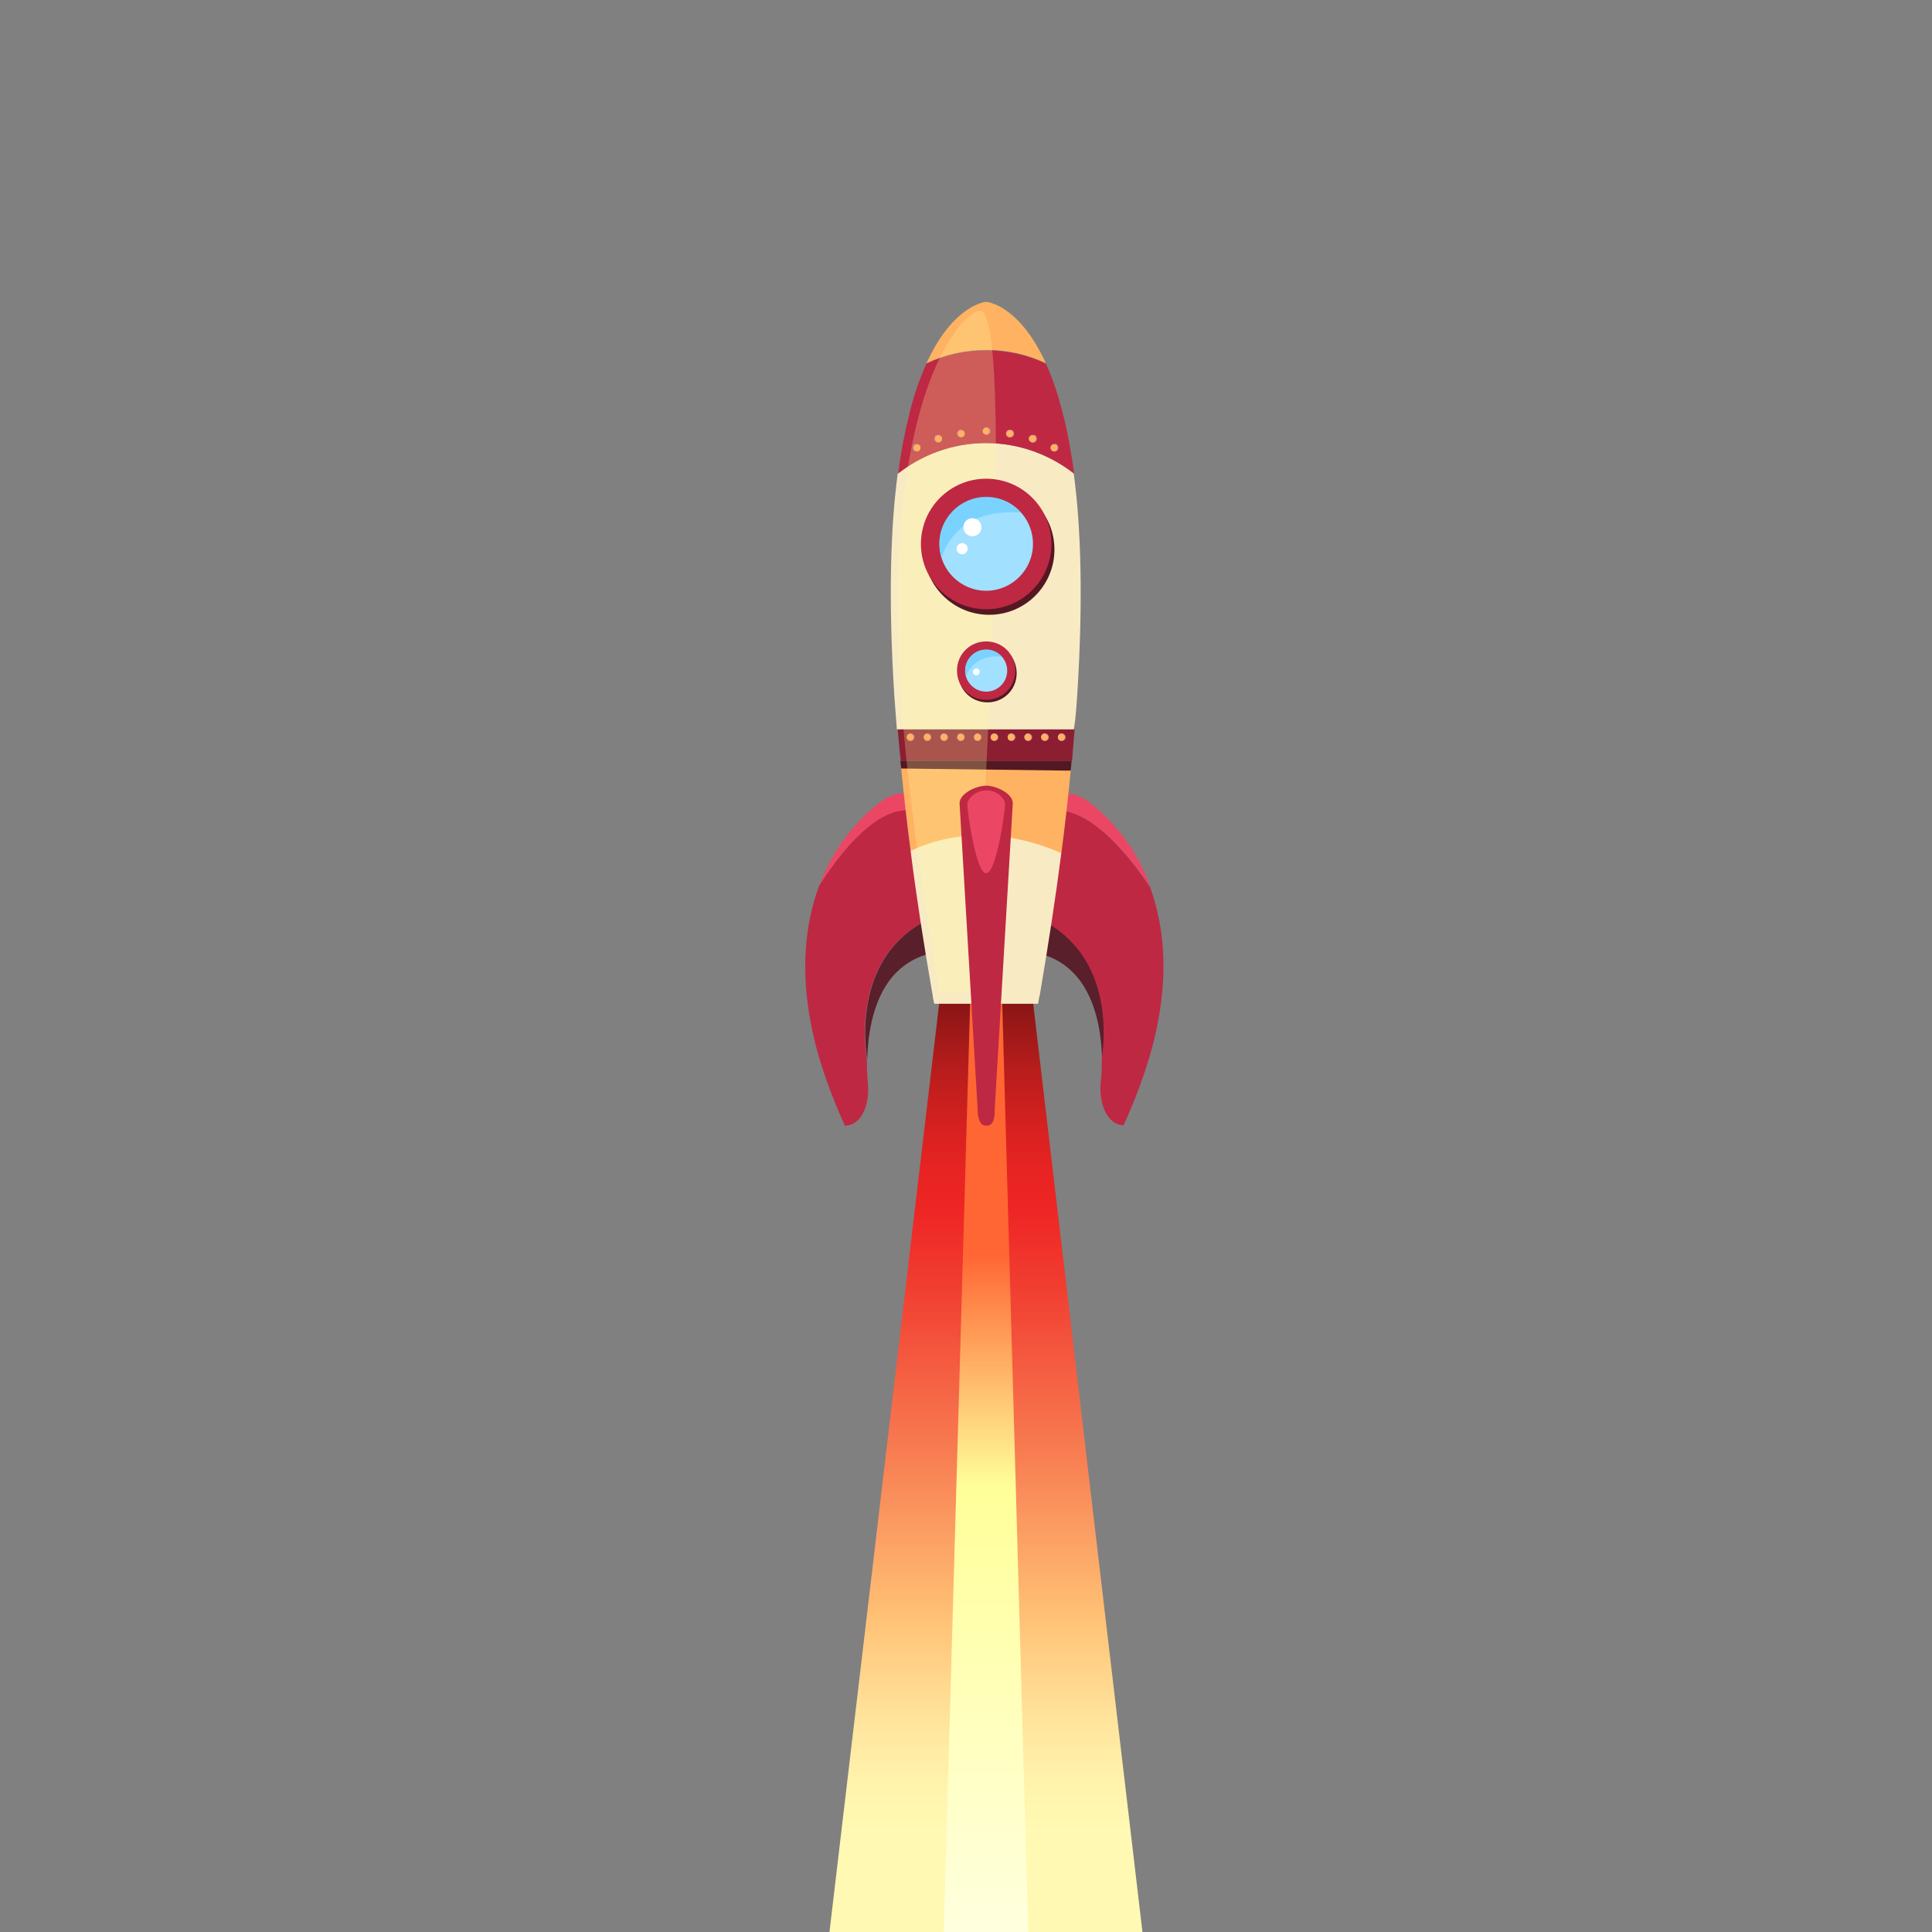 <?xml version="1.0" encoding="utf-8"?>
<!-- Generator: Adobe Illustrator 22.0.0, SVG Export Plug-In . SVG Version: 6.00 Build 0)  -->
<svg version="1.1" id="Layer_1" xmlns="http://www.w3.org/2000/svg" xmlns:xlink="http://www.w3.org/1999/xlink" x="0px" y="0px"
	 viewBox="0 0 450 450" style="enable-background:new 0 0 450 450;" xml:space="preserve">
<rect x="0" y="0" width="450" height="450" fill="#808080" stroke="none"/>
<style type="text/css">
	.st0{display:none;}
	.st1{display:inline;}
	.st2{clip-path:url(#SVGID_2_);fill:url(#SVGID_3_);}
	.st3{clip-path:url(#SVGID_2_);}
	.st4{display:inline;opacity:0.15;fill:#FFFFFF;}
	.st5{clip-path:url(#SVGID_2_);fill:url(#SVGID_4_);}
	.st6{clip-path:url(#SVGID_2_);fill:#A0E0EF;}
	.st7{clip-path:url(#SVGID_2_);fill:#BAEAF2;}
	.st8{clip-path:url(#SVGID_2_);fill:#FFDF6E;}
	.st9{clip-path:url(#SVGID_2_);fill:#FEFEC9;}
	.st10{clip-path:url(#SVGID_2_);fill:url(#SVGID_5_);}
	.st11{fill:#591F2A;}
	.st12{fill:#EB4764;}
	.st13{fill:#BE2843;}
	.st14{fill:url(#SVGID_6_);}
	.st15{fill:url(#SVGID_7_);}
	.st16{fill:#F8EBC4;}
	.st17{fill:#8C1E31;}
	.st18{fill:#541823;}
	.st19{fill:#FFB261;}
	.st20{opacity:0.25;fill:#FFFCA0;}
	.st21{fill:#A1E0FF;}
	.st22{opacity:0.65;}
	.st23{fill:#66CCFF;}
	.st24{fill:#FFFFFF;}
	.st25{fill:#CC8B96;}
</style>
<g class="st0">
	<defs>
		<rect id="SVGID_1_" x="0" width="450" height="450"/>
	</defs>
	<clipPath id="SVGID_2_" class="st1">
		<use xlink:href="#SVGID_1_"  style="display:none;overflow:visible;"/>
	</clipPath>
	<linearGradient id="SVGID_3_" gradientUnits="userSpaceOnUse" x1="34.837" y1="-11.792" x2="426.318" y2="475.683">
		<stop  offset="0.248" style="stop-color:#00A2A9"/>
		<stop  offset="0.514" style="stop-color:#00858A"/>
		<stop  offset="0.801" style="stop-color:#028489"/>
		<stop  offset="0.904" style="stop-color:#097F85"/>
		<stop  offset="0.977" style="stop-color:#14787D"/>
		<stop  offset="1" style="stop-color:#1A747A"/>
	</linearGradient>
	<rect x="0" class="st2" width="450" height="450"/>
	<g class="st3">
		<circle class="st4" cx="147.7" cy="60.9" r="252.2"/>
		<circle class="st4" cx="113.9" cy="14.2" r="252.2"/>
		
			<ellipse transform="matrix(0.707 -0.707 0.707 0.707 45.187 52.439)" class="st4" cx="85.9" cy="-28.3" rx="252.2" ry="252.2"/>
	</g>
	<linearGradient id="SVGID_4_" gradientUnits="userSpaceOnUse" x1="346.401" y1="312.918" x2="484.523" y2="431.957">
		<stop  offset="0" style="stop-color:#7CE1EE"/>
		<stop  offset="0.3" style="stop-color:#A6E0EE"/>
		<stop  offset="0.473" style="stop-color:#BADFEE"/>
		<stop  offset="0.842" style="stop-color:#D4EFFA"/>
	</linearGradient>
	<path class="st5" d="M432.8,195.9c-10.4,14.1-7.5,34,6.6,44.5c0.3,0.2,0.6,0.4,0.9,0.7c-1.7,1.1-3.3,2.5-4.6,4.2
		c-3.4,4.6-4.1,10.5-2.4,15.6c-10-4-21.9-1-28.6,8.1c-3.1,4.2-4.6,9-4.8,13.8c-15-3.5-31.4,2-41.1,15.2
		c-13.1,17.7-9.4,42.7,8.3,55.9c1.6,1.2,3.3,2.3,5,3.2c-8-0.1-15.9,3.5-21.1,10.5c-4.7,6.4-6.1,14.2-4.4,21.3
		c-13.8-6.2-30.5-2.2-39.9,10.4c-10.8,14.6-7.7,35.1,6.9,45.9c0.6,0.5,1.3,0.9,1.9,1.3c-5.3,0.7-10.2,3.5-13.6,8.1
		c-4.4,5.9-5.1,13.4-2.6,19.7c-10-1.3-20.4,2.8-26.8,11.5c-3.3,4.5,185.3,18.9,214.6-42.5c38.8-81.3,4-243.4-10.1-253.9
		C463.1,178.8,443.2,181.7,432.8,195.9z"/>
	<path class="st6" d="M413.8,436.6c12.5-20.2,6.2-46.7-14-59.1c-20.2-12.5-46.7-6.2-59.1,14c-1.9,3-3.3,6.2-4.4,9.5
		c-22.2-13.6-42.1-8.1-54.1,7.7c2.5-7.4-0.3-15.8-7.2-20.1c-8-5-18.6-2.5-23.6,5.6c-1.4,2.3-2.2,4.8-2.4,7.3
		c-10.3-4.6-21.8-3.9-31.3,1.3c-1-6.9-5-13.4-11.4-17.4c-9.4-5.8-21-4.5-29,2.3c-1.3-2.8-3.4-5.2-6.2-6.9c-4.2-2.6-9.2-3-13.5-1.6
		c0.9-9-3.2-18.1-11.4-23.2c-4.8-3-10.2-4-15.4-3.4c3.4-11.9-1.4-25.1-12.4-31.9c-10.2-6.3-22.9-5.3-32,1.5
		c-1-7.1-5.1-13.7-11.7-17.8c-9.2-5.7-20.6-4.7-28.7,1.5c0.3-6.7-2.9-13.4-9.1-17.2c-0.7-0.4-1.4-0.8-2.1-1.1c0,0,0.1-0.1,0.1-0.1
		c8.8-14.3,4.4-33.1-9.9-41.9c-8.8-5.4-19.3-5.8-28.2-2c2.6-8.1,0.5-17-5.4-23.1c2.4-1.4,4.5-3.3,6-5.8c4.9-8,2.4-18.4-5.5-23.4
		c-8-4.9-18.4-2.4-23.4,5.5c-3.5,5.7-3.2,12.5,0,17.8c-5.2,1.6-9.8,4.9-12.8,9.8c-5.2,8.4-14.8,32.6-19.7,40.5
		c-9.1,14.7-4.5,33.9,10.2,43c4.4,2.7,9.2,4.2,14.1,4.6c1.7,3,4.1,5.6,7.2,7.5c5.5,3.4,11.9,3.9,17.5,1.9c0.8,5.5,3.9,10.5,8.9,13.6
		c5.2,3.2,11.3,3.6,16.7,1.7c0.3,5.4,3.1,10.6,8.1,13.7c3.1,1.9,6.6,2.7,9.9,2.5c0.7,7,4.5,13.6,11,17.6c7.2,4.4,15.9,4.5,22.9,0.9
		c1.6,2.3,3.6,4.3,6.2,5.9c4.7,2.9,10,3.6,15,2.6c1.2,4.9,4.2,9.3,8.8,12.1c4.8,2.9,10.4,3.6,15.8,2.1c6.6-1.8,5.7-1.5,6.8,4.2
		c1.2,6.5,2.9,11.9,8.9,15.6c7.7,4.7,16.6,0.9,23.4-4.2c-3.5,10.6-3.2,22.7,7.6,29.3c7.4,4.5,16.5,4,23.1-0.7
		c0.2,7.4,4.1,14.6,10.9,18.8c6.4,3.9,11.6,2.3,18.4,2.8c10.1,0.8,12.9,13.3,20.8,18.2c4.7,2.9,10.1,4,15.2,3.5
		c2.7,3.3,6.1,6.3,9.9,8.7c3.7,2.3,7.6,3.9,11.6,4.8c4.9,7.5,11.4,14,19.5,19c29.5,18.2,68.2,9,86.5-20.5c7.1-11.5,10-24.4,9.2-36.9
		C393.3,456.1,406.2,449,413.8,436.6z"/>
	<path class="st7" d="M434.7,311.6c-17.6,0-31.8,14.2-31.8,31.8c0,0.4,0,0.8,0,1.2c-1.9-0.7-4-1.2-6.1-1.2c-5.8,0-10.9,2.9-13.9,7.3
		c-2.7-10.5-12.2-18.2-23.5-18.2c-5.2,0-10,1.6-13.9,4.4c-6.1-14.1-20.2-24-36.7-24c-22.1,0-39.9,17.9-39.9,39.9c0,2,0.2,4,0.4,5.9
		c-4.7-6.5-12.3-10.7-21-10.7c-7.9,0-15,3.6-19.8,9.2c-3.2-14.8-16.3-25.9-32.1-25.9c-18.1,0-32.8,14.7-32.8,32.8
		c0,0.8,0,1.6,0.1,2.3c-3.7-3.8-8.9-6.1-14.6-6.1c-7.3,0-13.8,3.9-17.4,9.7c-4.9-8.8-14.4-14.8-25.2-14.8c-5.6,0-10.8,1.6-15.2,4.3
		C88.8,335.1,68,316,42.8,316c-6.6,0-12.8,1.3-18.6,3.7c0-0.4,0.1-0.7,0.1-1.1c0-11.3-9.2-20.5-20.5-20.5
		c-11.3,0-20.5,9.2-20.5,20.5c0,4.9,1.7,9.4,4.6,12.9c-2.9,3.5-4.6,8-4.6,12.9c0,7.8-11.7,160.2,15.2,160.2
		c13.8,0,422.7-3.2,454.7-3.2c17.6,0,13.2-140.3,13.2-157.9C466.5,325.8,452.2,311.6,434.7,311.6z"/>
	<circle class="st8" cx="111.5" cy="57.7" r="21"/>
	<polygon class="st9" points="368.2,126.8 374.4,129.1 368.2,131.4 365.9,137.6 363.5,131.4 357.4,129.1 363.5,126.8 365.9,120.6 	
		"/>
	<polygon class="st9" points="30.9,101.2 37,103.5 30.9,105.8 28.5,112 26.2,105.8 20,103.5 26.2,101.2 28.5,95 	"/>
	<polygon class="st9" points="325.8,208.4 328.7,209 325.8,209.6 325.2,214.5 324.6,209.6 321.9,209 324.6,208.4 325.2,202.4 	"/>
	<polygon class="st9" points="304.8,33.1 307.7,33.7 304.8,34.2 304.2,39.1 303.6,34.2 300.9,33.7 303.6,33.1 304.2,27 	"/>
	<polygon class="st9" points="112.3,337.5 116.5,338.4 112.3,339.3 111.4,346.4 110.6,339.3 106.6,338.4 110.6,337.5 111.4,328.8 	
		"/>
	<polygon class="st9" points="112,147.3 114.9,147.9 112,148.5 111.4,153.4 110.8,148.5 108.1,147.9 110.8,147.3 111.4,141.3 	"/>
	<polygon class="st9" points="179.7,57.7 182.5,58.2 179.7,58.8 179.1,63.7 178.5,58.8 175.8,58.2 178.5,57.7 179.1,51.6 	"/>
	<polygon class="st9" points="419.4,69 423.3,70.4 419.4,71.9 418,75.7 416.6,71.9 412.7,70.4 416.6,69 418,65.1 	"/>
	<polygon class="st9" points="143.8,377.8 147.4,379.1 143.8,380.5 142.4,384.2 141.1,380.5 137.4,379.1 141.1,377.8 142.4,374.1 	
		"/>
	<polygon class="st9" points="149.9,251.7 155,253.6 149.9,255.5 148,260.6 146.1,255.5 141,253.6 146.1,251.7 148,246.7 	"/>
	<polygon class="st9" points="291.1,369 292.9,369.7 291.1,370.4 290.5,372.2 289.8,370.4 288,369.7 289.8,369 290.5,367.3 	"/>
	<polygon class="st9" points="63.6,122.2 65.4,122.8 63.6,123.5 62.9,125.3 62.3,123.5 60.5,122.8 62.3,122.2 62.9,120.4 	"/>
	<polygon class="st9" points="66.1,251.3 67.9,252 66.1,252.6 65.4,254.4 64.7,252.6 62.9,252 64.7,251.3 65.4,249.5 	"/>
	<polygon class="st9" points="162.2,328.1 164,328.8 162.2,329.4 161.6,331.2 160.9,329.4 159.1,328.8 160.9,328.1 161.6,326.3 	"/>
	<polygon class="st9" points="293.6,281.9 295.4,282.6 293.6,283.2 292.9,285 292.2,283.2 290.5,282.6 292.2,281.9 292.9,280.1 	"/>
	<polygon class="st9" points="386.4,36 388.2,36.7 386.4,37.4 385.8,39.1 385.1,37.4 383.3,36.7 385.1,36 385.8,34.2 	"/>
	<polygon class="st9" points="344.5,293.7 347.7,294.9 344.5,296.1 343.3,299.4 342.1,296.1 338.9,294.9 342.1,293.7 343.3,290.5 	
		"/>
	<path class="st9" d="M114.7,208.4c0,1.2-1,2.1-2.1,2.1s-2.1-1-2.1-2.1s1-2.1,2.1-2.1S114.7,207.2,114.7,208.4z"/>
	<path class="st9" d="M379.3,214.4c0,2.4-1.9,4.3-4.3,4.3c-2.4,0-4.3-1.9-4.3-4.3c0-2.4,1.9-4.3,4.3-4.3
		C377.3,210.1,379.3,212,379.3,214.4z"/>
	<path class="st9" d="M345.3,81c0,1.1-0.9,2-2,2c-1.1,0-2-0.9-2-2c0-1.1,0.9-2,2-2C344.4,79,345.3,79.9,345.3,81z"/>
	<path class="st9" d="M39,39.1c0,1.1-0.9,2-2,2s-2-0.9-2-2c0-1.1,0.9-2,2-2S39,38,39,39.1z"/>
	<path class="st9" d="M290,141.3c0,1.1-0.9,2-2,2c-1.1,0-2-0.9-2-2c0-1.1,0.9-2,2-2C289.1,139.3,290,140.2,290,141.3z"/>
	<circle class="st9" cx="39" cy="184.8" r="4.3"/>
	<radialGradient id="SVGID_5_" cx="230.969" cy="403.377" r="289.034" gradientUnits="userSpaceOnUse">
		<stop  offset="0" style="stop-color:#FFFFFF"/>
		<stop  offset="6.145435e-02" style="stop-color:#FFFFE0"/>
		<stop  offset="9.813840e-02" style="stop-color:#FFFFCC"/>
		<stop  offset="0.174" style="stop-color:#F7FDD8"/>
		<stop  offset="0.342" style="stop-color:#EAF8EC"/>
		<stop  offset="0.51" style="stop-color:#E3F6F8"/>
		<stop  offset="0.676" style="stop-color:#E0F5FC"/>
		<stop  offset="0.823" style="stop-color:#E2F6FC"/>
		<stop  offset="0.882" style="stop-color:#E9F8FB"/>
		<stop  offset="0.916" style="stop-color:#F2FBFA"/>
		<stop  offset="1" style="stop-color:#F2FBFC"/>
	</radialGradient>
	<path class="st10" d="M486.4,344.6c0-23.7-19.2-43-43-43c-23.7,0-43,19.2-43,43c0,3.6,0.4,7,1.3,10.3c-26,0.1-40.1,15.2-42,34.9
		c-1.7-7.6-8.5-13.3-16.7-13.3c-9.5,0-17.1,7.7-17.1,17.1c0,2.7,0.6,5.2,1.7,7.5c-11.1,1.5-20.6,8.1-26,17.5
		c-4.5-5.4-11.3-8.8-18.9-8.8c-11,0-20.3,7.2-23.5,17.1c-2.5-1.7-5.6-2.7-8.9-2.7c-5,0-9.4,2.2-12.4,5.8
		c-3.9-8.1-12.2-13.8-21.9-13.8c-5.6,0-10.8,1.9-14.9,5.2c-3.4-11.9-14.3-20.6-27.3-20.6c-12,0-22.3,7.5-26.4,18
		c-4.6-5.5-11.6-9-19.3-9c-10.8,0-20,6.8-23.6,16.3c-3.3-5.9-9.5-9.9-16.7-9.9c-0.8,0-1.6,0.1-2.4,0.2c0-0.1,0-0.1,0-0.2
		c0-16.8-13.6-30.4-30.4-30.4c-10.4,0-19.5,5.2-25,13.1c-2-8.3-8.5-14.8-16.7-16.8c1.3-2.4,2.1-5.2,2.1-8.1c0-9.4-7.6-17-17-17
		c-9.4,0-17,7.6-17,17c0,6.6,3.8,12.4,9.4,15.2c-3.6,4-5.8,9.3-5.8,15.1c0,9.9,4.5,35.5,4.5,44.8c0,17.3,14,31.2,31.2,31.2
		c5.2,0,10.1-1.3,14.4-3.5c3,1.7,6.4,2.6,10,2.6c6.4,0,12.2-3,15.9-7.6c3.5,4.2,8.8,6.9,14.8,6.9c6.1,0,11.5-2.9,15-7.3
		c3.1,4.5,8.2,7.4,14.1,7.4c3.6,0,7-1.1,9.8-3.1c4.3,5.6,11,9.2,18.6,9.2c8.5,0,15.9-4.5,20-11.3c2.5,1.1,5.4,1.8,8.3,1.8
		c5.5,0,10.5-2.2,14.1-5.7c3.6,3.5,8.4,5.7,13.8,5.7c5.6,0,10.8-2.4,14.6-6.5c4.7-5,4.1-4.3,7.9,0c4.4,4.9,8.7,8.6,15.8,8.6
		c9,0,14.6-8,17.7-15.9c2.6,10.8,9.2,21,21.9,21c8.7,0,16.1-5.3,19.3-12.8c4.1,6.2,11.1,10.3,19.1,10.3c7.5,0,11.1-4.1,17.1-7.2
		c9.1-4.6,17.9,4.6,27.3,4.6c5.6,0,10.7-1.9,14.8-5.1c4.1,1.4,8.5,2.2,13,2.2c4.3,0,8.5-0.7,12.4-2c8.1,3.8,17.1,5.9,26.6,5.9
		c34.7,0,62.8-28.1,62.8-62.8c0-13.5-4.3-26-11.5-36.2C479.2,371.9,486.4,359.1,486.4,344.6z"/>
	<polygon class="st9" points="424.1,282.5 428.3,283.4 424.1,284.2 423.2,291.4 422.3,284.2 418.4,283.4 422.3,282.5 423.2,273.7 	
		"/>
	<polygon class="st9" points="29.3,367.2 33.5,368.1 29.3,368.9 28.4,376.1 27.6,368.9 23.6,368.1 27.6,367.2 28.4,358.4 	"/>
</g>
<g>
	<g>
		<path class="st11" d="M223.8,221.5l-1.7-7.8l-0.4-1.7c-22.5,6.6-20.6,29-19.7,34.8c0.1-5,1-12.6,5-18.2
			C210.2,224.2,215.4,221,223.8,221.5z"/>
		<path class="st11" d="M234.9,221.5l1.7-7.8l0.4-1.7c22.5,6.6,20.6,29,19.7,34.8c-0.1-5-1-12.6-5-18.2
			C248.5,224.2,243.3,221,234.9,221.5z"/>
		<g>
			<path class="st12" d="M217.2,190.9L217.2,190.9c-1.2-5.6-6.2-7.8-11.1-4.8c0,0-10,6.1-15.3,20.2
				C196.8,196.9,207.7,183.5,217.2,190.9z"/>
			<path class="st13" d="M217.2,190.9c-9.5-7.5-20.4,6-26.4,15.4c-3.5,9.4-5,22.3-0.2,39.4c1.5,5.1,3.5,10.6,6.2,16.5
				c3.6,0,6-4.6,5.3-10.3c0,0-0.2-2-0.2-5c-0.9-5.8-2.8-28.3,19.7-34.8l-0.3-1.3L217.2,190.9z"/>
			<path class="st12" d="M268.1,206.8c-5.3-14.5-15.5-20.7-15.5-20.7c-4.6-2.8-9.3-1.1-10.8,3.8
				C251.1,184.8,262.1,197.9,268.1,206.8z"/>
			<path class="st13" d="M241.8,189.9c-0.1,0.3-0.2,0.6-0.3,1l-4.3,19.8l-0.3,1.3c22.5,6.6,20.6,29,19.7,34.8c0.1,3-0.2,5-0.2,5
				c-0.6,5.7,1.8,10.3,5.3,10.3c2.7-5.9,4.7-11.4,6.2-16.5c4.8-16.8,3.4-29.5,0-38.9C262.1,197.9,251.1,184.8,241.8,189.9z"/>
		</g>
	</g>
	<g>
		<linearGradient id="SVGID_6_" gradientUnits="userSpaceOnUse" x1="229.668" y1="213.656" x2="229.668" y2="460.009">
			<stop  offset="0" style="stop-color:#420A0A"/>
			<stop  offset="3.022895e-02" style="stop-color:#5F0E0E"/>
			<stop  offset="9.013335e-02" style="stop-color:#911616"/>
			<stop  offset="0.146" style="stop-color:#B91D1C"/>
			<stop  offset="0.198" style="stop-color:#D62120"/>
			<stop  offset="0.242" style="stop-color:#E82423"/>
			<stop  offset="0.275" style="stop-color:#EE2524"/>
			<stop  offset="0.35" style="stop-color:#F13E31"/>
			<stop  offset="0.509" style="stop-color:#F87E52"/>
			<stop  offset="0.662" style="stop-color:#FFC175"/>
			<stop  offset="0.677" style="stop-color:#FFC77C"/>
			<stop  offset="0.753" style="stop-color:#FFE29A"/>
			<stop  offset="0.818" style="stop-color:#FFF3AC"/>
			<stop  offset="0.865" style="stop-color:#FFF9B3"/>
		</linearGradient>
		<polygon class="st14" points="239.9,227.4 229.7,225 219.5,227.4 193.2,450 229.7,450 266.1,450 		"/>
		<linearGradient id="SVGID_7_" gradientUnits="userSpaceOnUse" x1="229.667" y1="220.463" x2="229.667" y2="461.716">
			<stop  offset="0.297" style="stop-color:#FF6633"/>
			<stop  offset="0.521" style="stop-color:#FFFF99"/>
			<stop  offset="1" style="stop-color:#FFFFE6"/>
		</linearGradient>
		<polygon class="st15" points="239.5,450 219.8,450 226.1,228.7 233.3,228.7 		"/>
	</g>
	<path class="st16" d="M250.9,162c1.4-22.1,0.9-39-0.8-51.7c-5.6-4.4-12.7-7.1-20.5-7.1c-7.7,0-14.8,2.7-20.5,7.1
		c-1.7,12.7-2.2,29.5-0.8,51.7c0.2,2.6,0.4,5.2,0.6,7.9h41.2C250.6,167.2,250.7,164.5,250.9,162z"/>
	<g>
		<path class="st17" d="M250.3,169.9h-41.2c0.2,2.4,0.4,4.8,0.7,7.3h39.9C249.9,174.7,250.1,172.3,250.3,169.9z"/>
		<path class="st18" d="M209.7,177.2c0.1,0.6,0.1,1.2,0.2,1.8c8.8,4.4,22.3,5.9,39.5,0.4c0.1-0.8,0.1-1.5,0.2-2.2H209.7z"/>
	</g>
	<path class="st19" d="M209.9,179c0.6,6,1.3,12.4,2.2,19.2l35.1,0.6c0.9-6.8,1.6-13.2,2.2-19.3L209.9,179z"/>
	<path class="st16" d="M212.1,198.2c1.3,10.3,3,21.4,5.1,33.4c0.1,0.7,0.2,1.4,0.4,2.2h12.1h12.1c0.1-0.7,0.2-1.4,0.4-2.1
		c2-11.8,3.7-22.8,5-33C231.1,191.7,218.8,195,212.1,198.2z"/>
	<g>
		<path class="st13" d="M247.9,97.7c-1.3-5.3-2.7-9.6-4.3-13c-4.2-2-8.9-3.1-13.9-3.1c-5,0-9.7,1.1-13.9,3.1
			c-1.6,3.5-3.1,7.7-4.3,13c-0.9,3.7-1.7,7.9-2.3,12.6c5.6-4.4,12.7-7.1,20.5-7.1c7.7,0,14.8,2.7,20.5,7.1
			C249.5,105.5,248.8,101.4,247.9,97.7z"/>
		<path class="st19" d="M229.7,70.3c0,0-7.6,0.5-13.9,14.3c4.2-2,8.9-3.1,13.9-3.1c5,0,9.7,1.1,13.9,3.1
			C237.3,70.8,229.7,70.3,229.7,70.3z"/>
	</g>
	<path class="st20" d="M228.3,72.4c-2.9,0-9.7,7.9-13.9,23c-8.4,29.8-5.2,68.9-1.3,98.3c0.9,7.2,5.7,37.4,5.7,37.4h8
		C226.7,231.1,237.4,72.4,228.3,72.4z"/>
	<path class="st13" d="M231.7,258.1c0,2.3-0.2,4.1-2,4.1l0,0c-1.5,0-2-1.8-2-4.1l-4.2-71c0-2.3,3.9-4.1,6.2-4.1l0,0
		c2.3,0,6.2,1.8,6.2,4.1L231.7,258.1z"/>
	<g>
		<path class="st18" d="M236.8,156.8c0,3.8-3,6.8-6.8,6.8c-3.8,0-6.8-3-6.8-6.8c0-3.8,3-6.8,6.8-6.8
			C233.8,150,236.8,153,236.8,156.8z"/>
		<path class="st13" d="M236.5,156.2c0,3.8-3,6.8-6.8,6.8c-3.8,0-6.8-3-6.8-6.8c0-3.8,3-6.8,6.8-6.8
			C233.5,149.4,236.5,152.4,236.5,156.2z"/>
		<path class="st21" d="M234.6,156.2c0,2.7-2.2,4.9-4.9,4.9c-2.7,0-4.9-2.2-4.9-4.9c0-2.7,2.2-4.9,4.9-4.9
			C232.4,151.3,234.6,153.5,234.6,156.2z"/>
		<g class="st22">
			<path class="st23" d="M233.3,152.9c-0.9-1-2.2-1.6-3.6-1.6c-2.7,0-4.9,2.2-4.9,4.9c0,0.5,0.1,1,0.2,1.4
				C225.6,155.9,227.5,152.5,233.3,152.9z"/>
		</g>
		<path class="st24" d="M228.2,156.5c0,0.4-0.4,0.8-0.8,0.8c-0.4,0-0.8-0.4-0.8-0.8c0-0.4,0.4-0.8,0.8-0.8
			C227.8,155.7,228.2,156,228.2,156.5z"/>
	</g>
	<g>
		<path class="st18" d="M245.6,128c0,8.4-6.8,15.2-15.2,15.2c-8.4,0-15.2-6.8-15.2-15.2c0-8.4,6.8-15.2,15.2-15.2
			C238.8,112.8,245.6,119.6,245.6,128z"/>
		<path class="st13" d="M244.9,126.7c0,8.4-6.8,15.2-15.2,15.2c-8.4,0-15.2-6.8-15.2-15.2c0-8.4,6.8-15.2,15.2-15.2
			C238.1,111.5,244.9,118.3,244.9,126.7z"/>
		<path class="st21" d="M240.6,126.7c0,6-4.9,10.9-10.9,10.9c-6,0-10.9-4.9-10.9-10.9c0-6,4.9-10.9,10.9-10.9
			C235.7,115.7,240.6,120.6,240.6,126.7z"/>
		<g class="st22">
			<path class="st23" d="M237.8,119.4c-2-2.2-4.9-3.7-8.1-3.7c-6,0-10.9,4.9-10.9,10.9c0,1.1,0.2,2.2,0.5,3.2
				C220.6,126,224.8,118.4,237.8,119.4z"/>
		</g>
		<path class="st24" d="M228.6,122.8c0,1.2-0.9,2.1-2.1,2.1c-1.2,0-2.1-0.9-2.1-2.1c0-1.2,0.9-2.1,2.1-2.1
			C227.7,120.7,228.6,121.7,228.6,122.8z"/>
		<path class="st24" d="M225.4,127.8c0,0.7-0.6,1.3-1.3,1.3c-0.7,0-1.3-0.6-1.3-1.3c0-0.7,0.6-1.3,1.3-1.3
			C224.8,126.5,225.4,127.1,225.4,127.8z"/>
	</g>
	<g>
		<path class="st25" d="M230.7,100.4c0,0.5-0.4,0.9-0.9,0.9c-0.5,0-0.9-0.4-0.9-0.9c0-0.5,0.4-0.9,0.9-0.9
			C230.2,99.5,230.7,99.9,230.7,100.4z"/>
		<path class="st19" d="M230.5,100.4c0,0.4-0.3,0.8-0.8,0.8c-0.4,0-0.8-0.3-0.8-0.8c0-0.4,0.3-0.8,0.8-0.8
			C230.1,99.6,230.5,100,230.5,100.4z"/>
	</g>
	<g>
		<path class="st25" d="M236.2,101c0,0.5-0.4,0.9-1,0.9c-0.5,0-0.9-0.4-0.9-0.9c0-0.5,0.4-0.9,0.9-0.9
			C235.8,100,236.2,100.5,236.2,101z"/>
		<path class="st19" d="M236,101c0,0.4-0.3,0.8-0.8,0.8c-0.4,0-0.8-0.3-0.8-0.8c0-0.4,0.3-0.8,0.8-0.8
			C235.7,100.2,236,100.6,236,101z"/>
	</g>
	<g>
		<path class="st25" d="M241.5,102.2c0,0.5-0.4,0.9-0.9,0.9c-0.5,0-1-0.4-1-0.9c0-0.5,0.4-0.9,1-0.9
			C241.1,101.2,241.5,101.6,241.5,102.2z"/>
		<path class="st19" d="M241.3,102.2c0,0.4-0.3,0.8-0.8,0.8c-0.4,0-0.8-0.3-0.8-0.8s0.3-0.8,0.8-0.8
			C241,101.4,241.3,101.7,241.3,102.2z"/>
	</g>
	<g>
		<path class="st25" d="M246.5,104.3c0,0.5-0.4,0.9-0.9,0.9c-0.5,0-0.9-0.4-0.9-0.9c0-0.5,0.4-0.9,0.9-0.9
			C246.1,103.3,246.5,103.7,246.5,104.3z"/>
		<path class="st19" d="M246.3,104.3c0,0.4-0.3,0.8-0.8,0.8c-0.4,0-0.8-0.3-0.8-0.8c0-0.4,0.3-0.8,0.8-0.8
			C246,103.5,246.3,103.8,246.3,104.3z"/>
	</g>
	<g>
		<path class="st25" d="M222.9,101c0,0.5,0.4,0.9,0.9,0.9c0.5,0,0.9-0.4,0.9-0.9c0-0.5-0.4-0.9-0.9-0.9
			C223.3,100,222.9,100.5,222.9,101z"/>
		<path class="st19" d="M223.1,101c0,0.4,0.3,0.8,0.8,0.8c0.4,0,0.8-0.3,0.8-0.8c0-0.4-0.3-0.8-0.8-0.8
			C223.4,100.2,223.1,100.6,223.1,101z"/>
	</g>
	<g>
		<path class="st25" d="M217.6,102.2c0,0.5,0.4,0.9,0.9,0.9c0.5,0,0.9-0.4,0.9-0.9c0-0.5-0.4-0.9-0.9-0.9
			C218,101.2,217.6,101.6,217.6,102.2z"/>
		<path class="st19" d="M217.8,102.2c0,0.4,0.3,0.8,0.8,0.8c0.4,0,0.8-0.3,0.8-0.8s-0.3-0.8-0.8-0.8
			C218.1,101.4,217.8,101.7,217.8,102.2z"/>
	</g>
	<g>
		<path class="st25" d="M212.6,104.3c0,0.5,0.4,0.9,0.9,0.9c0.5,0,0.9-0.4,0.9-0.9c0-0.5-0.4-0.9-0.9-0.9
			C213.1,103.3,212.6,103.7,212.6,104.3z"/>
		<path class="st19" d="M212.8,104.3c0,0.4,0.3,0.8,0.8,0.8c0.4,0,0.8-0.3,0.8-0.8c0-0.4-0.3-0.8-0.8-0.8
			C213.2,103.5,212.8,103.8,212.8,104.3z"/>
	</g>
	<g>
		<path class="st25" d="M213,171.7c0,0.5-0.4,0.9-0.9,0.9c-0.5,0-0.9-0.4-0.9-0.9c0-0.5,0.4-0.9,0.9-0.9
			C212.6,170.8,213,171.2,213,171.7z"/>
		<path class="st19" d="M212.8,171.7c0,0.4-0.3,0.8-0.8,0.8c-0.4,0-0.8-0.3-0.8-0.8c0-0.4,0.3-0.8,0.8-0.8
			C212.5,171,212.8,171.3,212.8,171.7z"/>
	</g>
	<g>
		<path class="st25" d="M216.9,171.7c0,0.5-0.4,0.9-0.9,0.9c-0.5,0-0.9-0.4-0.9-0.9c0-0.5,0.4-0.9,0.9-0.9
			C216.5,170.8,216.9,171.2,216.9,171.7z"/>
		<path class="st19" d="M216.8,171.7c0,0.4-0.3,0.8-0.8,0.8c-0.4,0-0.8-0.3-0.8-0.8c0-0.4,0.3-0.8,0.8-0.8
			C216.4,171,216.8,171.3,216.8,171.7z"/>
	</g>
	<g>
		<path class="st25" d="M220.8,171.7c0,0.5-0.4,0.9-0.9,0.9c-0.5,0-0.9-0.4-0.9-0.9c0-0.5,0.4-0.9,0.9-0.9
			C220.4,170.8,220.8,171.2,220.8,171.7z"/>
		<path class="st19" d="M220.7,171.7c0,0.4-0.3,0.8-0.8,0.8c-0.4,0-0.8-0.3-0.8-0.8c0-0.4,0.3-0.8,0.8-0.8
			C220.3,171,220.7,171.3,220.7,171.7z"/>
	</g>
	<g>
		<path class="st25" d="M224.7,171.7c0,0.5-0.4,0.9-0.9,0.9c-0.5,0-0.9-0.4-0.9-0.9c0-0.5,0.4-0.9,0.9-0.9
			C224.3,170.8,224.7,171.2,224.7,171.7z"/>
		<path class="st19" d="M224.6,171.7c0,0.4-0.3,0.8-0.8,0.8c-0.4,0-0.8-0.3-0.8-0.8c0-0.4,0.3-0.8,0.8-0.8
			C224.2,171,224.6,171.3,224.6,171.7z"/>
	</g>
	<g>
		<path class="st25" d="M228.6,171.7c0,0.5-0.4,0.9-0.9,0.9c-0.5,0-0.9-0.4-0.9-0.9c0-0.5,0.4-0.9,0.9-0.9
			C228.2,170.8,228.6,171.2,228.6,171.7z"/>
		<path class="st19" d="M228.5,171.7c0,0.4-0.3,0.8-0.8,0.8c-0.4,0-0.8-0.3-0.8-0.8c0-0.4,0.3-0.8,0.8-0.8
			C228.1,171,228.5,171.3,228.5,171.7z"/>
	</g>
	<g>
		<path class="st25" d="M232.5,171.7c0,0.5-0.4,0.9-0.9,0.9c-0.5,0-0.9-0.4-0.9-0.9c0-0.5,0.4-0.9,0.9-0.9
			C232.1,170.8,232.5,171.2,232.5,171.7z"/>
		<path class="st19" d="M232.4,171.7c0,0.4-0.3,0.8-0.8,0.8c-0.4,0-0.8-0.3-0.8-0.8c0-0.4,0.3-0.8,0.8-0.8
			C232,171,232.4,171.3,232.4,171.7z"/>
	</g>
	<g>
		<path class="st25" d="M236.5,171.7c0,0.5-0.4,0.9-0.9,0.9c-0.5,0-0.9-0.4-0.9-0.9c0-0.5,0.4-0.9,0.9-0.9
			C236,170.8,236.5,171.2,236.5,171.7z"/>
		<path class="st19" d="M236.3,171.7c0,0.4-0.3,0.8-0.8,0.8c-0.4,0-0.8-0.3-0.8-0.8c0-0.4,0.3-0.8,0.8-0.8
			C235.9,171,236.3,171.3,236.3,171.7z"/>
	</g>
	<g>
		<path class="st25" d="M240.4,171.7c0,0.5-0.4,0.9-0.9,0.9c-0.5,0-0.9-0.4-0.9-0.9c0-0.5,0.4-0.9,0.9-0.9
			C239.9,170.8,240.4,171.2,240.4,171.7z"/>
		<path class="st19" d="M240.2,171.7c0,0.4-0.3,0.8-0.8,0.8c-0.4,0-0.8-0.3-0.8-0.8c0-0.4,0.3-0.8,0.8-0.8
			C239.8,171,240.2,171.3,240.2,171.7z"/>
	</g>
	<g>
		<path class="st25" d="M244.3,171.7c0,0.5-0.4,0.9-0.9,0.9c-0.5,0-0.9-0.4-0.9-0.9c0-0.5,0.4-0.9,0.9-0.9
			C243.8,170.8,244.3,171.2,244.3,171.7z"/>
		<path class="st19" d="M244.1,171.7c0,0.4-0.3,0.8-0.8,0.8c-0.4,0-0.8-0.3-0.8-0.8c0-0.4,0.3-0.8,0.8-0.8
			C243.7,171,244.1,171.3,244.1,171.7z"/>
	</g>
	<g>
		<path class="st25" d="M248.2,171.7c0,0.5-0.4,0.9-0.9,0.9c-0.5,0-0.9-0.4-0.9-0.9c0-0.5,0.4-0.9,0.9-0.9
			C247.7,170.8,248.2,171.2,248.2,171.7z"/>
		<path class="st19" d="M248,171.7c0,0.4-0.3,0.8-0.8,0.8c-0.4,0-0.8-0.3-0.8-0.8c0-0.4,0.3-0.8,0.8-0.8
			C247.6,171,248,171.3,248,171.7z"/>
	</g>
	<path class="st12" d="M234.1,187.4c0,1.4-2,16-4.4,16c-2.4,0-4.4-14.6-4.4-16c0-1.4,2-3.3,4.4-3.3
		C232.1,184,234.1,185.9,234.1,187.4z"/>
</g>
</svg>
